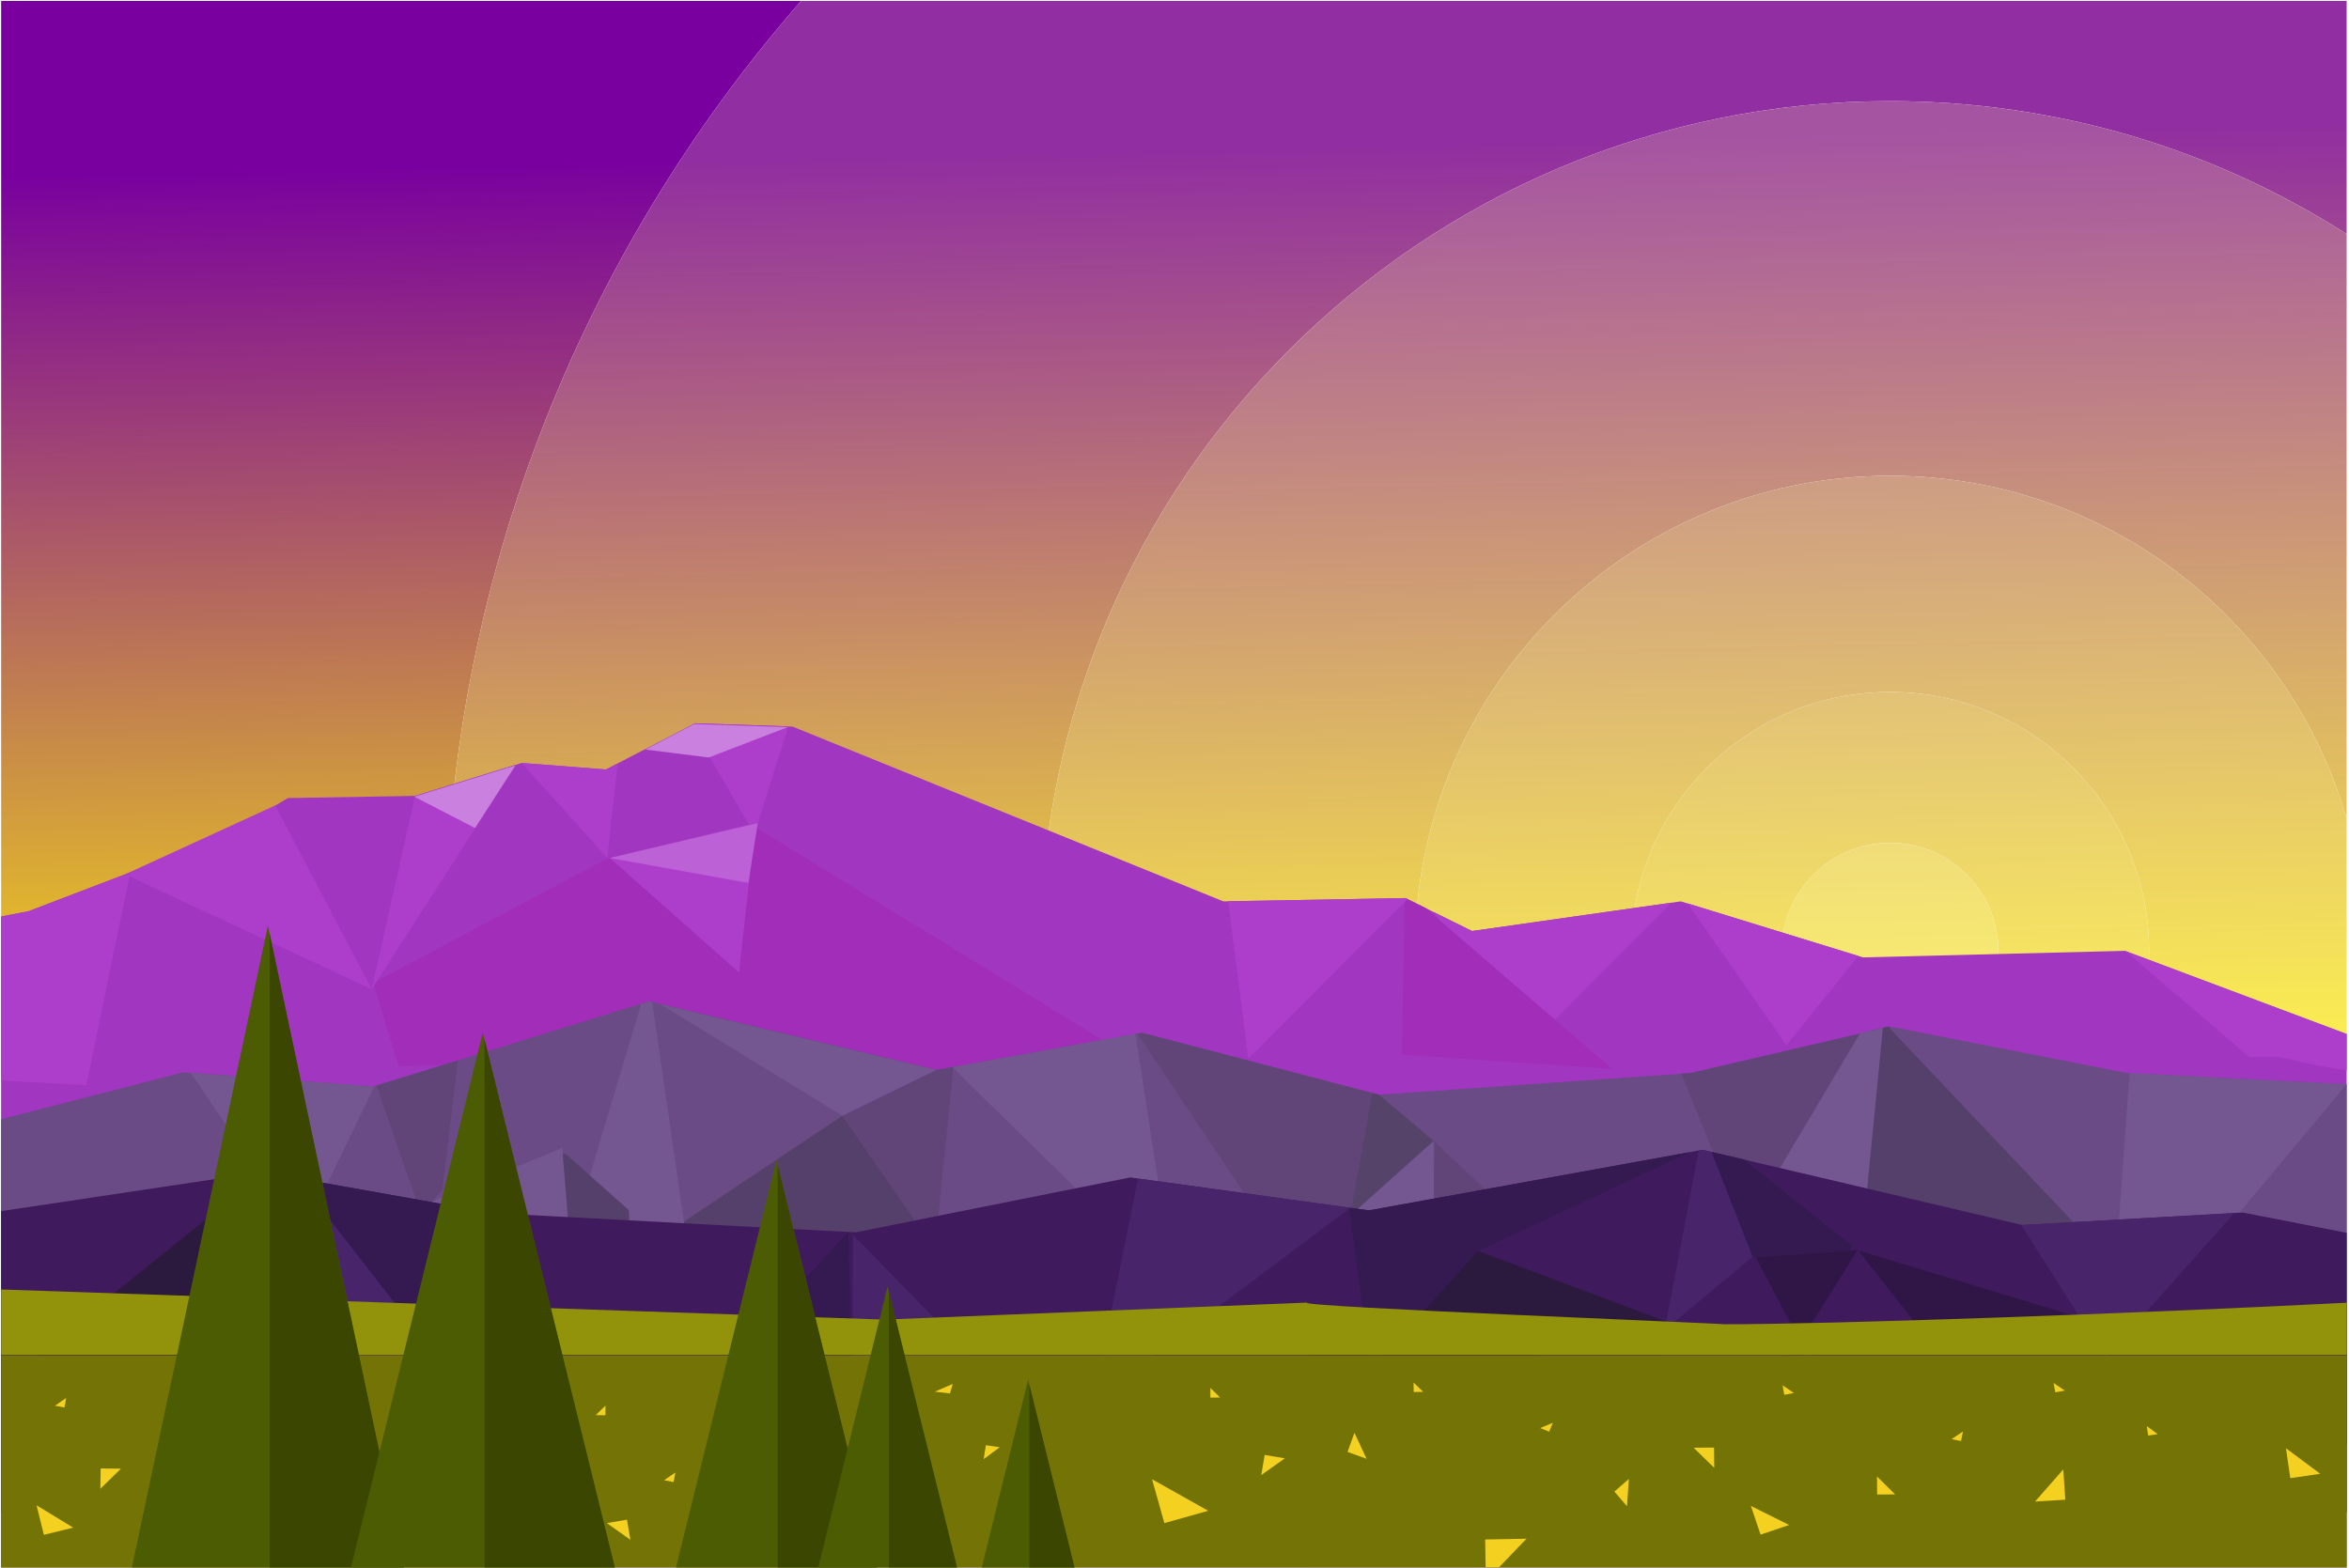 <svg xmlns="http://www.w3.org/2000/svg" viewBox="0 0 1920 1282" width="1920" height="1282"><defs><linearGradient id="grd1" gradientUnits="userSpaceOnUse"  x1="3490.185" y1="854.649" x2="3472.325" y2="64.342"><stop offset="0" stop-color="#ffec0b"  /><stop offset="1" stop-color="#79009f"  /></linearGradient><linearGradient id="grd2" gradientUnits="userSpaceOnUse"  x1="3519.118" y1="853.997" x2="3501.258" y2="63.69"><stop offset="0" stop-color="#ffef27"  /><stop offset="1" stop-color="#912ea1"  /></linearGradient><linearGradient id="grd3" gradientUnits="userSpaceOnUse"  x1="3514.81" y1="854.095" x2="3496.95" y2="63.788"><stop offset="0" stop-color="#fff23e"  /><stop offset="1" stop-color="#a554a2"  /></linearGradient><linearGradient id="grd4" gradientUnits="userSpaceOnUse"  x1="3504.011" y1="854.336" x2="3486.151" y2="64.029"><stop offset="0" stop-color="#fff44d"  /><stop offset="1" stop-color="#b26ca3"  /></linearGradient><linearGradient id="grd5" gradientUnits="userSpaceOnUse"  x1="3342.846" y1="857.978" x2="3324.986" y2="67.671"><stop offset="0" stop-color="#fff556"  /><stop offset="1" stop-color="#ba7ba4"  /></linearGradient><linearGradient id="grd6" gradientUnits="userSpaceOnUse"  x1="3218.154" y1="860.795" x2="3200.294" y2="70.488"><stop offset="0" stop-color="#fff768"  /><stop offset="1" stop-color="#c693a8"  /></linearGradient></defs><style>tspan { white-space:pre }.shp0 { fill: url(#grd1) } .shp1 { fill: #ffdba9 } .shp2 { fill: #8ac689 } .shp3 { fill: url(#grd2) } .shp4 { fill: url(#grd3) } .shp5 { fill: url(#grd4) } .shp6 { fill: url(#grd5) } .shp7 { fill: url(#grd6) } .shp8 { fill: #a136c0 } .shp9 { fill: #ad3ecb } .shp10 { fill: #a12db8 } .shp11 { fill: #6a4b85 } .shp12 { fill: #614579 } .shp13 { fill: #745690 } .shp14 { fill: #54406a } .shp15 { fill: #56436a } .shp16 { fill: #3f1a5d } .shp17 { fill: #48246a } .shp18 { fill: #341a51 } .shp19 { fill: #2c1a3e } .shp20 { fill: #301646 } .shp21 { fill: #ffac1c } .shp22 { fill: #747406 } .shp23 { fill: #93930b } .shp24 { fill: #f4d020 } .shp25 { fill: #4b5c03 } .shp26 { fill: #3b4600 } .shp27 { fill: #c980de } .shp28 { fill: #bc62d6 } </style><path class="shp0" d="M654.81 0.77L635.35 0.77L552.36 0.77L0.92 0.77L0.92 1.43L0.92 1281.3L1918.06 1281.3L476.25 1281.3C404.08 1128.49 363.64 957.67 363.64 777.54C363.64 480.19 473.45 208.46 654.81 0.77Z" /><path class="shp1" d="M1229.3 0.77L1218.69 0.77L1229.3 0.77Z" /><path class="shp2" d="M781.73 0.77L726.27 0.77L781.73 0.77Z" /><path class="shp2" d="M877.76 0.77L841.06 0.77L877.76 0.77Z" /><path class="shp3" d="M1918.06 0.77L1229.3 0.77L1218.69 0.77L877.76 0.77L841.06 0.77L781.73 0.77L726.27 0.77L654.81 0.77C473.45 208.46 363.64 480.19 363.64 777.54C363.64 957.67 404.08 1128.49 476.25 1281.3L1918.06 1281.3L1066.48 1281.3C933.34 1154.78 850.19 975.76 850.19 777.54C850.19 393.68 1161.27 82.67 1544.89 82.67C1682.27 82.67 1810.3 122.45 1918.06 191.35L1918.06 0.77Z" /><path class="shp4" d="M1544.89 82.67C1161.27 82.67 850.19 393.68 850.19 777.54C850.19 975.76 933.34 1154.78 1066.48 1281.3L1918.06 1281.3L1918.06 885.6C1871.24 1047.62 1721.93 1166.01 1544.89 1166.01C1330.37 1166.01 1156.54 992.1 1156.54 777.54C1156.54 562.95 1330.37 388.95 1544.89 388.95C1721.93 388.95 1871.24 507.33 1918.06 669.36L1918.06 191.35C1810.3 122.45 1682.27 82.67 1544.89 82.67Z" /><path fill-rule="evenodd" class="shp5" d="M1918.06 669.36L1918.06 885.6C1871.24 1047.62 1721.93 1166.01 1544.89 1166.01C1330.37 1166.01 1156.54 992.1 1156.54 777.54C1156.54 562.95 1330.37 388.95 1544.89 388.95C1721.93 388.95 1871.24 507.33 1918.06 669.36ZM1756.61 777.54C1756.61 660.56 1661.86 565.66 1544.89 565.66C1427.92 565.66 1333.17 660.56 1333.17 777.54C1333.17 894.4 1427.92 989.3 1544.89 989.3C1661.86 989.3 1756.61 894.4 1756.61 777.54Z" /><path fill-rule="evenodd" class="shp6" d="M1756.61 777.54C1756.61 894.4 1661.86 989.3 1544.89 989.3C1427.92 989.3 1333.17 894.4 1333.17 777.54C1333.17 660.56 1427.92 565.66 1544.89 565.66C1661.86 565.66 1756.61 660.56 1756.61 777.54ZM1633.39 777.54C1633.39 728.55 1593.73 688.98 1544.89 688.98C1496.06 688.98 1456.39 728.55 1456.39 777.54C1456.39 826.41 1496.06 865.94 1544.89 865.94C1593.73 865.94 1633.39 826.41 1633.39 777.54Z" /><path class="shp7" d="M1544.89 688.98C1496.06 688.98 1456.39 728.55 1456.39 777.54C1456.39 826.41 1496.06 865.94 1544.89 865.94C1593.73 865.94 1633.39 826.41 1633.39 777.54C1633.39 728.55 1593.73 688.98 1544.89 688.98Z" /><path class="shp8" d="M0.92 1180.66L1918.06 1180.66L1918.06 845.28L1736.83 777.28L1522.7 782.64L1373.86 736.84L1203.21 761.08L1148.76 734.16L999.92 736.84L647.79 593.96L567.95 591.28L495.25 629.05L426.38 623.69L339.28 650.6L235.33 652.39L180.87 684.66L23.37 744.88L0.92 749.21L0.92 1180.66Z" /><path class="shp9" d="M106.52 713.11L23.37 744.88L0.92 749.21L0.92 883.42L70.55 887L106.52 713.11Z" /><path class="shp10" d="M631.97 862.12L325.88 871.69L304.97 803.56L496.02 702.01L613.1 673.56L914.85 858.55L759.89 928.58L631.97 862.12Z" /><path class="shp9" d="M498.44 701.37L613.1 673.56L618.2 676.62L616.67 681.73L604.04 795.01L498.44 701.37Z" /><path class="shp9" d="M1918.06 875L1918.06 845.28L1736.83 777.28L1838.61 864.16C1848.81 864.16 1859.52 863.14 1869.34 865.43C1885.8 869.39 1902.12 872.71 1918.06 875ZM1519 781.49L1379.47 738.5L1460.2 854.47L1519 781.49Z" /><path class="shp9" d="M1366.34 737.86L1203.21 761.08L1171.71 745.52L1249.89 854.59L1366.34 737.86Z" /><path class="shp10" d="M1317.49 873.72L1145.83 862.25L1148.24 734.16L1148.76 734.16L1165.08 742.2L1317.49 873.72Z" /><path class="shp9" d="M1003.88 736.72L1020.33 865.43L1150.54 734.93L1148.76 734.16L1003.88 736.72Z" /><path class="shp9" d="M225 658.39L102.18 714.77L303.82 808.67L225 658.39Z" /><path class="shp9" d="M421.92 625.09L339.28 650.6L303.82 808.67L421.92 625.09Z" /><path class="shp9" d="M644.35 593.84L567.95 591.28L564.89 592.94L616.67 681.73L644.35 593.84Z" /><path class="shp9" d="M504.82 624.07L495.25 629.05L426.38 623.69L496.4 701.37L504.82 624.07Z" /><path class="shp11" d="M0.92 1281.32L1918.06 1281.32L1918.06 886.36L1738.49 877.18L1544.89 839.16L1381.9 877.18L1127.07 894.9L933.48 844.25L765.38 874.63L530.33 818.62L305.1 888.15L149.88 876.53L0.92 914.93L0.92 1281.32Z" /><path class="shp12" d="M307.65 887.38L355.34 1024.51L374.35 866.84L307.65 887.38Z" /><path class="shp11" d="M706.84 860.72L530.33 818.62L529.82 818.87L547.17 917.23L713.86 911.87C713.86 895.67 711.43 878.19 706.84 860.72Z" /><path class="shp13" d="M1723.06 1119.81L1740.67 877.3L1918.06 886.36L1723.06 1119.81Z" /><path class="shp13" d="M306.12 887.89L246.56 1010.74L155.88 877.04L305.1 888.15L306.12 887.89Z" /><path class="shp12" d="M1544.89 839.16L1381.9 877.18L1374.37 877.68L1458.16 1085.37L1544.89 839.16Z" /><path class="shp14" d="M1528.95 842.47L1515.81 1077.59L1716.81 1018.64L1702.91 1007.8L1543.23 839.16L1528.95 842.47Z" /><path class="shp13" d="M1394.9 1055.77L1515.81 1077.59L1539.02 840.17L1520.4 844.51L1394.9 1055.77Z" /><path class="shp14" d="M777.62 1028.86L776.6 1042.63L526.89 1020.18L688.48 912.13L777.62 1028.86Z" /><path class="shp12" d="M929.65 844.9L1068.54 1052.71L1172.73 933.43L1127.07 894.9L933.48 844.25L929.65 844.9Z" /><path class="shp15" d="M1167.12 939.93L1172.73 933.43L1127.07 894.9L1121.59 893.5L1103.61 993.64L1167.12 939.93Z" /><path class="shp12" d="M1327.69 1079.37L1169.42 1055.14L1172.73 933.43L1327.69 1079.37Z" /><path class="shp13" d="M1171.84 932.67L976.07 1107.82L1172.99 1194.06L1171.84 932.67Z" /><path class="shp13" d="M928.12 845.15L778.39 872.32L959.49 1050.03L928.12 845.15Z" /><path class="shp12" d="M779.28 872.07L765.38 874.63L539.38 820.79L688.48 912.13L764.23 1021.58L779.28 872.07Z" /><path class="shp13" d="M765.38 874.63L539.38 820.79L688.48 912.13L765.38 874.63Z" /><path class="shp13" d="M560.94 1012.27L533.13 819.26L530.33 818.62L519.87 821.93L448.06 1019.8L560.94 1012.27Z" /><path class="shp11" d="M524.08 820.66L501.5 827.55L340.8 994.79L467.71 1008.94L524.08 820.66Z" /><path class="shp14" d="M516.56 1047.22L477.4 1078.22L321.68 1000.02L458.14 943.89L462.22 943.12L514 989.31L516.56 1047.22Z" /><path class="shp13" d="M466.3 1021.33L459.54 938.41L323.08 994.53L349.99 1008.06L466.3 1021.33Z" /><path class="shp16" d="M0.92 990.07L214.42 958.05L403.56 991.73L699.19 1007.42L923.78 962.52L1118.92 989.44L1391.59 939.93L1653.04 1001.42L1833.25 991.22L1918.06 1007.8L1918.06 1236.29L0.92 1236.29L0.92 990.07Z" /><path class="shp17" d="M7.68 1206.3L0.92 1135.25L0.92 1200.18L7.68 1206.3Z" /><path class="shp17" d="M1651.89 1001.17L1721.02 1109.86L1826.24 991.6L1653.04 1001.42L1651.89 1001.17Z" /><path class="shp18" d="M190.31 961.62L214.42 958.05L403.56 991.73L412.35 992.11L315.04 1175.95L190.31 961.62Z" /><path class="shp19" d="M232.91 960.99L248.21 1169.06L14.95 1116.88L31.02 1107.31L216.33 958.05L232.91 960.99Z" /><path class="shp17" d="M388.5 1149.66L248.21 1169.06L221.3 958.95L242.85 962.77L388.5 1149.66Z" /><path class="shp19" d="M1049.15 1120.84L1105.9 1138.19L1373.22 1084.6L1208.19 1022.61L1049.15 1120.84Z" /><path class="shp18" d="M552.13 1159.48L696.38 1134.23L693.45 1007.04L552.13 1159.48Z" /><path class="shp17" d="M697.15 1009.34L875.57 1192.27L788.21 1236.29L696.25 1236.29L697.15 1009.34Z" /><path class="shp17" d="M930.16 963.41L1103.74 987.39L893.68 1144.56L930.16 963.41Z" /><path class="shp18" d="M1102.84 987.27L1118.92 989.44L1381.26 941.85L1208.19 1022.61L1120.31 1119.43L1102.84 987.27Z" /><path class="shp17" d="M1356.13 1111.27L1388.53 940.45L1391.59 939.93L1403.83 942.87L1487.11 1117.9L1356.13 1111.27Z" /><path class="shp16" d="M1398.98 941.72L1425.13 947.85L1611.59 1095.7L1464.42 1108.33L1398.98 941.72Z" /><path class="shp20" d="M1586.21 1107.95L1518.87 1022.21L1744.48 1090.47L1586.21 1107.95Z" /><path class="shp18" d="M1398.98 941.72L1425.13 947.85L1514.28 1018.64L1459.82 1096.6L1398.98 941.72Z" /><path class="shp16" d="M1518.36 1021.84L1464.42 1108.33L1360.72 1087.16L1431.64 1028.09L1518.36 1021.84Z" /><path class="shp20" d="M1518.36 1021.84L1471.55 1096.85L1435.08 1027.83L1518.36 1021.84Z" /><path class="shp21" d="M536.58 1177.09L537.08 1184.11L529.56 1177.6L536.58 1177.09Z" /><path class="shp22" d="M0.92 1281.32L1918.06 1281.32L1918.06 1107.82L0.92 1107.82L0.92 1281.32Z" /><path class="shp23" d="M0.92 1107.44L1918.06 1107.44L1918.06 1064.95C1737.85 1074.14 1496.68 1082.56 1408.17 1082.56C1426.41 1082.56 1054.51 1068.15 1068.54 1064.83L723.04 1078.73L0.92 1054.11L0.92 1107.44Z" /><path class="shp24" d="M1101.44 1186.91L1107.06 1171.22L1117 1192.52L1101.44 1186.91Z" /><path class="shp24" d="M951.71 1245.09L987.55 1235.01L941.64 1209.24L951.71 1245.09Z" /><path class="shp24" d="M706.58 1202.09L682.1 1205.92L710.42 1226.59L706.58 1202.09Z" /><path class="shp24" d="M1401.02 1183.35L1401.16 1199.92L1384.32 1183.47L1401.02 1183.35Z" /><path class="shp24" d="M1213.92 1258.48L1214.31 1281.19L1225.28 1281.19L1247.73 1257.84L1213.92 1258.48Z" /><path class="shp24" d="M1688.12 1225.95L1686.46 1201.21L1663.37 1227.48L1688.12 1225.95Z" /><path class="shp24" d="M1872.02 1208.34L1896.5 1204.78L1868.45 1183.86L1872.02 1208.34Z" /><path class="shp24" d="M1755.83 1173.52L1763.62 1172.37L1754.69 1165.74L1755.83 1173.52Z" /><path class="shp24" d="M1602.92 1177.98L1604.45 1170.2L1595.14 1176.46L1602.92 1177.98Z" /><path class="shp24" d="M1266.22 1170.34L1269.28 1163.06L1258.95 1167.4L1266.22 1170.34Z" /><path class="shp24" d="M1534.3 1221.74L1548.97 1221.61L1534.18 1206.94L1534.3 1221.74Z" /><path class="shp24" d="M1319.53 1219.32L1329.86 1231.31L1331.39 1208.99L1319.53 1219.32Z" /><path class="shp24" d="M989.33 1142.52L997.25 1142.4L989.33 1134.61L989.33 1142.52Z" /><path class="shp24" d="M1155.52 1137.93L1163.3 1137.8L1155.39 1130.15L1155.52 1137.93Z" /><path class="shp24" d="M1458.42 1140.22L1466.2 1138.69L1457.02 1132.44L1458.42 1140.22Z" /><path class="shp24" d="M776.47 1139.08L764.1 1137.67L778.77 1131.3L776.47 1139.08Z" /><path class="shp24" d="M1033.72 1189.34L1050.17 1192.15L1030.92 1205.8L1033.72 1189.34Z" /><path class="shp24" d="M1439.03 1254.52L1462.37 1246.62L1431.12 1231.06L1439.03 1254.52Z" /><path class="shp24" d="M1679.95 1138.19L1687.73 1136.78L1678.54 1130.53L1679.95 1138.19Z" /><path class="shp24" d="M409.67 1197.38L404.06 1181.69L394.12 1202.99L409.67 1197.38Z" /><path class="shp24" d="M628.66 1222.51L604.94 1215.74L635.42 1198.65L628.66 1222.51Z" /><path class="shp24" d="M805.81 1181.43L817.16 1183.08L804.02 1192.78L805.81 1181.43Z" /><path class="shp24" d="M82.29 1200.44L82.03 1217.02L98.87 1200.57L82.29 1200.44Z" /><path class="shp24" d="M292.6 1253.26L292.21 1269.83L284.18 1269.83L267.85 1252.74L292.6 1253.26Z" /><path class="shp24" d="M244.9 1180.8L241.84 1173.52L252.17 1177.74L244.9 1180.8Z" /><path class="shp24" d="M188.4 1238.58L172.58 1238.46L188.52 1222.76L188.4 1238.58Z" /><path class="shp24" d="M494.87 1156.94L486.96 1156.81L494.87 1149.03L494.87 1156.94Z" /><path class="shp24" d="M355.6 1148.26L347.82 1148.26L355.73 1140.48L355.6 1148.26Z" /><path class="shp24" d="M52.7 1150.56L44.92 1149.15L54.1 1142.78L52.7 1150.56Z" /><path class="shp24" d="M550.6 1211.54L542.83 1210.01L552.01 1203.75L550.6 1211.54Z" /><path class="shp24" d="M512.47 1242.28L496.02 1245.09L515.28 1258.74L512.47 1242.28Z" /><path class="shp24" d="M35.86 1254.66L29.87 1230.54L59.84 1248.79L35.86 1254.66Z" /><path class="shp25" d="M107.79 1281.32L219.01 756.62L330.09 1281.32L107.79 1281.32Z" /><path class="shp26" d="M220.41 1281.32L220.41 763.37L330.09 1281.32L220.41 1281.32Z" /><path class="shp25" d="M286.85 1281.32L394.62 844.25L502.52 1281.32L286.85 1281.32Z" /><path class="shp26" d="M396.03 1281.32L396.03 849.49L502.52 1281.32L396.03 1281.32Z" /><path class="shp25" d="M552.52 1281.32L634.65 948.36L716.79 1281.32L552.52 1281.32Z" /><path class="shp26" d="M635.67 1281.32L635.67 952.56L716.79 1281.32L635.67 1281.32Z" /><path class="shp25" d="M668.83 1281.32L725.46 1051.69L782.21 1281.32L668.83 1281.32Z" /><path class="shp26" d="M726.6 1281.32L726.6 1056.02L782.21 1281.32L726.6 1281.32Z" /><path class="shp25" d="M802.49 1281.32L840.37 1127.73L878.25 1281.32L802.49 1281.32Z" /><path class="shp26" d="M841.39 1281.32L841.39 1131.94L878.25 1281.32L841.39 1281.32Z" /><path class="shp27" d="M425.74 624.32L338.64 651.24L388.25 676.88L421.28 625.73L425.74 624.32Z" /><path class="shp27" d="M643.71 594.47L567.31 591.92L527.4 612.72L579.3 619.22L643.71 594.47Z" /><path class="shp28" d="M619.34 672.93L498.44 701.37L611.7 721.79L619.34 672.93Z" /></svg>